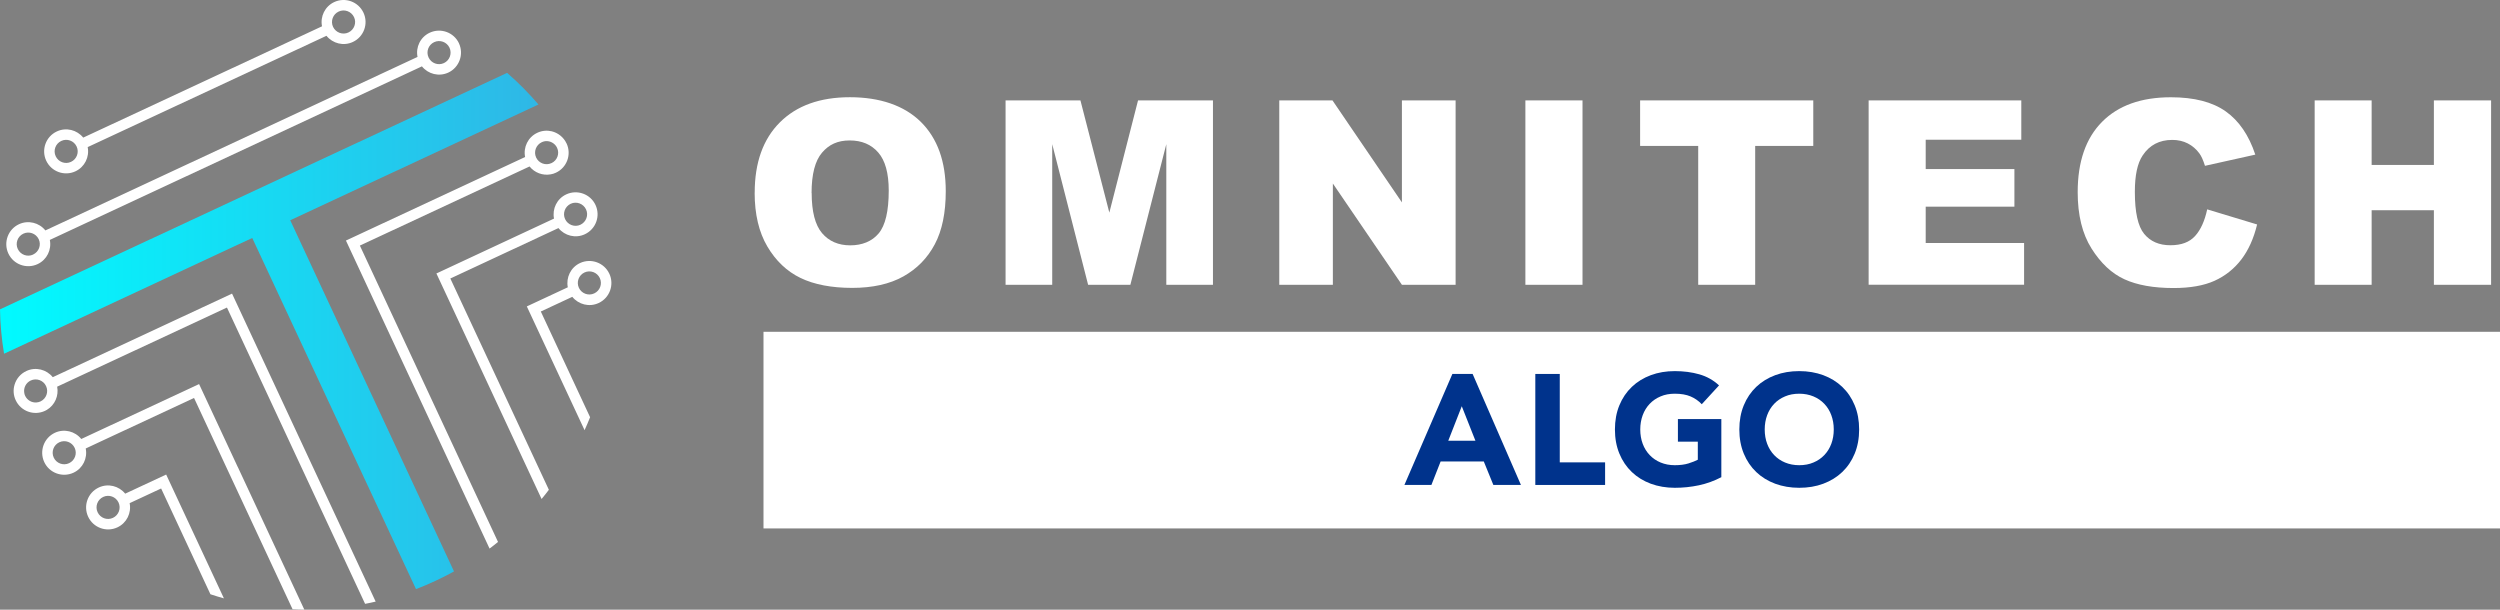<?xml version="1.0" encoding="UTF-8"?>
<svg id="Layer_2" data-name="Layer 2" xmlns="http://www.w3.org/2000/svg" xmlns:xlink="http://www.w3.org/1999/xlink" viewBox="0 0 511.23 124.67">
  <rect x="0" y="0" width="511.23" height="124.67" fill="#808080" stroke="none"/>
  <defs>
    <style>
      .cls-1 {
        fill: url(#linear-gradient);
      }

      .cls-2 {
        fill: #00338c;
      }

      .cls-3 {
        fill: #fff;
      }
    </style>
    <linearGradient id="linear-gradient" x1="0" y1="67.69" x2="110.11" y2="67.69" gradientUnits="userSpaceOnUse">
      <stop offset="0" stop-color="#00fbff"/>
      <stop offset="1" stop-color="#2fb7e6"/>
    </linearGradient>
  </defs>
  <g id="Layer_1-2" data-name="Layer 1">
    <g>
      <path class="cls-1" d="M79.01,87.19l13.83,29.66c-1.24.68-2.51,1.34-3.82,1.94-1.31.62-2.63,1.17-3.95,1.68l-13.81-29.61-19.68-42.2L.83,72.33c-.5-3.02-.78-6.04-.83-9.07L103.7,14.9c2.28,1.98,4.43,4.14,6.41,6.47l-50.76,23.67,19.66,42.15Z"/>
      <path class="cls-3" d="M63.06,93.52l-15.61-33.48-36.66,17.09c-1.27-1.57-3.48-2.16-5.4-1.26-1.2.56-2.04,1.58-2.4,2.76-.32,1.03-.27,2.17.22,3.21,1.05,2.25,3.72,3.23,5.98,2.18.13-.06.26-.13.38-.2,1.66-.98,2.48-2.91,2.12-4.75l34.72-16.18,14.51,31.13,13.74,29.46c.71-.13,1.43-.29,2.16-.46l-13.76-29.5ZM8.28,82.09c-.27.13-.55.19-.83.21-.94.07-1.88-.44-2.31-1.36-.1-.2-.15-.4-.18-.62-.17-1.01.35-2.06,1.33-2.51,1.17-.55,2.58-.04,3.13,1.14.56,1.18.04,2.59-1.14,3.14Z"/>
      <path class="cls-3" d="M93.86,8.86c-1.05-2.25-3.73-3.22-5.99-2.17-1.91.89-2.89,2.96-2.49,4.95L9.28,47.12c-1.27-1.58-3.48-2.16-5.4-1.27-2.25,1.05-3.22,3.73-2.17,5.99,1.05,2.25,3.73,3.22,5.98,2.17,1.91-.89,2.9-2.96,2.5-4.95L86.28,13.57c1.27,1.58,3.48,2.16,5.4,1.27,2.24-1.05,3.22-3.73,2.17-5.99ZM6.77,52.06c-1.17.55-2.58.04-3.13-1.14-.56-1.18-.04-2.59,1.14-3.14,1.17-.55,2.58-.04,3.14,1.14.55,1.17.04,2.58-1.15,3.13ZM90.78,12.9c-1.18.55-2.59.04-3.14-1.15-.55-1.17-.04-2.58,1.14-3.13,1.18-.55,2.59-.04,3.14,1.14.55,1.18.04,2.59-1.14,3.14Z"/>
      <path class="cls-3" d="M74.33,2.6c-1.05-2.25-3.72-3.23-5.98-2.18-1.91.89-2.9,2.97-2.5,4.96L17.02,28.14c-1.27-1.57-3.48-2.16-5.4-1.26-2.25,1.05-3.22,3.73-2.17,5.98,1.05,2.25,3.73,3.22,5.98,2.17,1.91-.89,2.9-2.96,2.5-4.95L66.76,7.32c1.27,1.57,3.48,2.16,5.4,1.26,2.25-1.05,3.22-3.73,2.17-5.98ZM14.52,33.1c-1.17.55-2.58.04-3.13-1.15-.55-1.17-.04-2.58,1.14-3.13,1.18-.56,2.59-.04,3.14,1.14.55,1.18.04,2.59-1.15,3.14ZM71.25,6.64c-1.17.55-2.58.04-3.14-1.14-.55-1.18-.04-2.59,1.15-3.14,1.17-.55,2.58-.04,3.14,1.15.55,1.17.03,2.58-1.15,3.13Z"/>
      <path class="cls-3" d="M48.61,95.48l-7.9-16.94-22.31,10.4-1.78.83c-1.27-1.58-3.48-2.16-5.4-1.27-2.24,1.05-3.22,3.73-2.17,5.99,1.05,2.25,3.73,3.22,5.99,2.17,1.91-.89,2.89-2.96,2.49-4.95l3.44-1.61,18.71-8.72,6.57,14.1,13.58,29.11c.8.05,1.59.07,2.4.07l-13.61-29.18ZM14.12,94.72c-1.17.55-2.58.04-3.13-1.14-.55-1.18-.04-2.59,1.14-3.14,1.18-.55,2.59-.04,3.14,1.15.55,1.17.04,2.58-1.15,3.13Z"/>
      <path class="cls-3" d="M115.85,29.33c-.6-1.29-1.74-2.16-3.02-2.48-.96-.23-1.99-.15-2.95.3-1.91.89-2.9,2.96-2.5,4.96l-36.64,17.08,15.54,33.33,13.83,29.66c.59-.44,1.17-.89,1.73-1.36l-13.82-29.64-14.43-30.96,34.7-16.18c1.04,1.29,2.7,1.91,4.33,1.61.37-.06.72-.17,1.07-.34,2.25-1.05,3.22-3.73,2.17-5.98ZM112.78,33.35h0c-1.18.56-2.59.05-3.14-1.13-.55-1.18-.04-2.59,1.15-3.14.69-.33,1.47-.28,2.11.07.43.23.8.6,1.02,1.08.55,1.17.04,2.57-1.13,3.12Z"/>
      <path class="cls-3" d="M121.78,41.92c-1.05-2.25-3.73-3.22-5.99-2.17-1.91.89-2.89,2.96-2.5,4.95l-2.44,1.14-21.61,10.08,7.76,16.63,13.75,29.49c.51-.62,1.01-1.23,1.49-1.88l-13.73-29.44-6.42-13.77,18.01-8.4,4.1-1.91c1.27,1.57,3.49,2.16,5.4,1.26,2.25-1.05,3.23-3.72,2.18-5.98ZM118.69,45.96c-1.17.55-2.58.03-3.13-1.15-.55-1.17-.04-2.58,1.14-3.14,1.18-.55,2.59-.03,3.14,1.15.55,1.17.04,2.58-1.15,3.14Z"/>
      <path class="cls-3" d="M124.6,55.97c-1.05-2.25-3.73-3.23-5.99-2.18-1.91.89-2.89,2.97-2.5,4.96l-8.38,3.91,11.81,25.31c.39-.87.78-1.75,1.13-2.65l-10.08-21.62,6.44-3c1.27,1.57,3.49,2.16,5.4,1.26,2.25-1.05,3.22-3.73,2.18-5.98ZM121.51,60c-1.17.55-2.58.04-3.13-1.14-.55-1.18-.04-2.59,1.14-3.14,1.18-.55,2.59-.04,3.14,1.15.55,1.17.04,2.58-1.15,3.13Z"/>
      <path class="cls-3" d="M33.98,97.04l-8.38,3.91c-1.27-1.57-3.48-2.16-5.4-1.26-2.25,1.05-3.22,3.73-2.17,5.98,1.05,2.25,3.73,3.22,5.98,2.17,1.91-.89,2.9-2.96,2.5-4.95l6.44-3,10.08,21.63c.91.31,1.84.58,2.76.84l-11.81-25.32ZM23.09,105.9c-1.17.55-2.58.04-3.13-1.15-.55-1.17-.04-2.58,1.14-3.13,1.18-.56,2.59-.04,3.14,1.14.55,1.17.04,2.59-1.15,3.14Z"/>
      <path class="cls-3" d="M154.33,39.41c0-6.16,1.71-10.95,5.14-14.38s8.21-5.15,14.33-5.15,11.11,1.69,14.51,5.05c3.4,3.37,5.09,8.09,5.09,14.16,0,4.41-.74,8.02-2.23,10.84s-3.63,5.02-6.43,6.59c-2.8,1.57-6.3,2.35-10.48,2.35s-7.77-.68-10.56-2.03c-2.79-1.35-5.05-3.5-6.78-6.43-1.73-2.93-2.6-6.6-2.6-11.01ZM165.98,39.46c0,3.81.71,6.54,2.12,8.21,1.41,1.66,3.34,2.5,5.77,2.5s4.44-.81,5.81-2.44c1.37-1.63,2.06-4.55,2.06-8.77,0-3.55-.72-6.14-2.15-7.78-1.43-1.64-3.37-2.46-5.83-2.46s-4.24.83-5.66,2.5c-1.42,1.66-2.14,4.42-2.14,8.26Z"/>
      <path class="cls-3" d="M205.61,20.53h15.33l5.91,22.95,5.87-22.95h15.32v37.71h-9.54v-28.76l-7.35,28.76h-8.64l-7.34-28.76v28.76h-9.54V20.53Z"/>
      <path class="cls-3" d="M261.6,20.53h10.88l14.2,20.86v-20.86h10.98v37.71h-10.98l-14.12-20.71v20.71h-10.96V20.53Z"/>
      <path class="cls-3" d="M311.93,20.53h11.68v37.71h-11.68V20.53Z"/>
      <path class="cls-3" d="M335.38,20.53h35.42v9.31h-11.88v28.4h-11.65v-28.4h-11.88v-9.31Z"/>
      <path class="cls-3" d="M382.11,20.53h31.23v8.05h-19.55v5.99h18.14v7.69h-18.14v7.43h20.12v8.54h-31.79V20.53Z"/>
      <path class="cls-3" d="M451.35,42.81l10.21,3.09c-.69,2.86-1.77,5.26-3.24,7.18-1.48,1.92-3.31,3.37-5.49,4.35s-4.97,1.47-8.35,1.47c-4.1,0-7.45-.6-10.05-1.79s-4.84-3.29-6.73-6.29-2.83-6.84-2.83-11.52c0-6.24,1.66-11.03,4.98-14.38,3.32-3.35,8.01-5.03,14.08-5.03,4.75,0,8.48.96,11.2,2.88s4.74,4.87,6.06,8.85l-10.29,2.29c-.36-1.15-.74-1.99-1.13-2.52-.65-.89-1.45-1.58-2.39-2.06-.94-.48-2-.72-3.16-.72-2.64,0-4.67,1.06-6.07,3.19-1.06,1.58-1.59,4.05-1.59,7.43,0,4.18.63,7.04,1.9,8.59s3.05,2.33,5.35,2.33,3.91-.63,5.06-1.88c1.14-1.25,1.97-3.07,2.48-5.45Z"/>
      <path class="cls-3" d="M473.33,20.53h11.65v13.2h12.73v-13.2h11.7v37.71h-11.7v-15.25h-12.73v15.25h-11.65V20.53Z"/>
      <rect class="cls-3" x="156.13" y="67.85" width="355.1" height="40.21"/>
      <path class="cls-2" d="M297,76.47h4.14l9.88,22.7h-5.64l-1.96-4.81h-8.82l-1.89,4.81h-5.52l9.81-22.7ZM298.92,83.07l-2.76,7.05h5.55l-2.79-7.05Z"/>
      <path class="cls-2" d="M313.96,76.47h5v18.08h9.27v4.62h-14.27v-22.7Z"/>
      <path class="cls-2" d="M352.02,97.57c-1.48.77-3.01,1.33-4.62,1.67-1.6.34-3.24.51-4.91.51-1.77,0-3.41-.28-4.91-.83-1.5-.56-2.79-1.35-3.88-2.39-1.09-1.04-1.94-2.29-2.55-3.77-.61-1.48-.91-3.12-.91-4.94s.3-3.46.91-4.94c.61-1.48,1.46-2.73,2.55-3.77,1.09-1.04,2.38-1.83,3.88-2.39,1.5-.56,3.13-.83,4.91-.83s3.49.22,5.02.66c1.53.44,2.87,1.19,4.02,2.26l-3.53,3.85c-.68-.71-1.45-1.24-2.31-1.6-.85-.36-1.92-.55-3.21-.55-1.07,0-2.04.18-2.9.55-.87.36-1.61.87-2.23,1.52-.62.65-1.1,1.43-1.43,2.32-.33.9-.5,1.87-.5,2.92s.17,2.05.5,2.93c.33.89.81,1.66,1.43,2.31.62.65,1.36,1.16,2.23,1.52.87.36,1.83.55,2.9.55s2.03-.12,2.82-.37c.79-.25,1.42-.5,1.89-.75v-3.69h-4.07v-4.62h8.88v11.86Z"/>
      <path class="cls-2" d="M355.68,87.82c0-1.82.3-3.46.91-4.94.61-1.48,1.46-2.73,2.55-3.77,1.09-1.04,2.38-1.83,3.88-2.39,1.5-.56,3.13-.83,4.91-.83s3.41.28,4.91.83c1.5.56,2.79,1.35,3.88,2.39,1.09,1.04,1.94,2.29,2.55,3.77.61,1.48.91,3.12.91,4.94s-.3,3.46-.91,4.94c-.61,1.48-1.46,2.73-2.55,3.77-1.09,1.04-2.38,1.83-3.88,2.39-1.5.56-3.13.83-4.91.83s-3.41-.28-4.91-.83c-1.5-.56-2.79-1.35-3.88-2.39-1.09-1.04-1.94-2.29-2.55-3.77-.61-1.48-.91-3.12-.91-4.94ZM360.87,87.82c0,1.07.17,2.05.5,2.93.33.89.81,1.66,1.43,2.31.62.65,1.36,1.16,2.23,1.52.87.36,1.83.55,2.9.55s2.04-.18,2.9-.55c.87-.36,1.61-.87,2.23-1.52.62-.65,1.1-1.42,1.43-2.31.33-.89.5-1.86.5-2.93s-.17-2.02-.5-2.92c-.33-.9-.81-1.67-1.43-2.32-.62-.65-1.36-1.16-2.23-1.52-.87-.36-1.83-.55-2.9-.55s-2.04.18-2.9.55c-.87.36-1.61.87-2.23,1.52-.62.65-1.1,1.43-1.43,2.32-.33.9-.5,1.87-.5,2.92Z"/>
    </g>
  </g>
</svg>